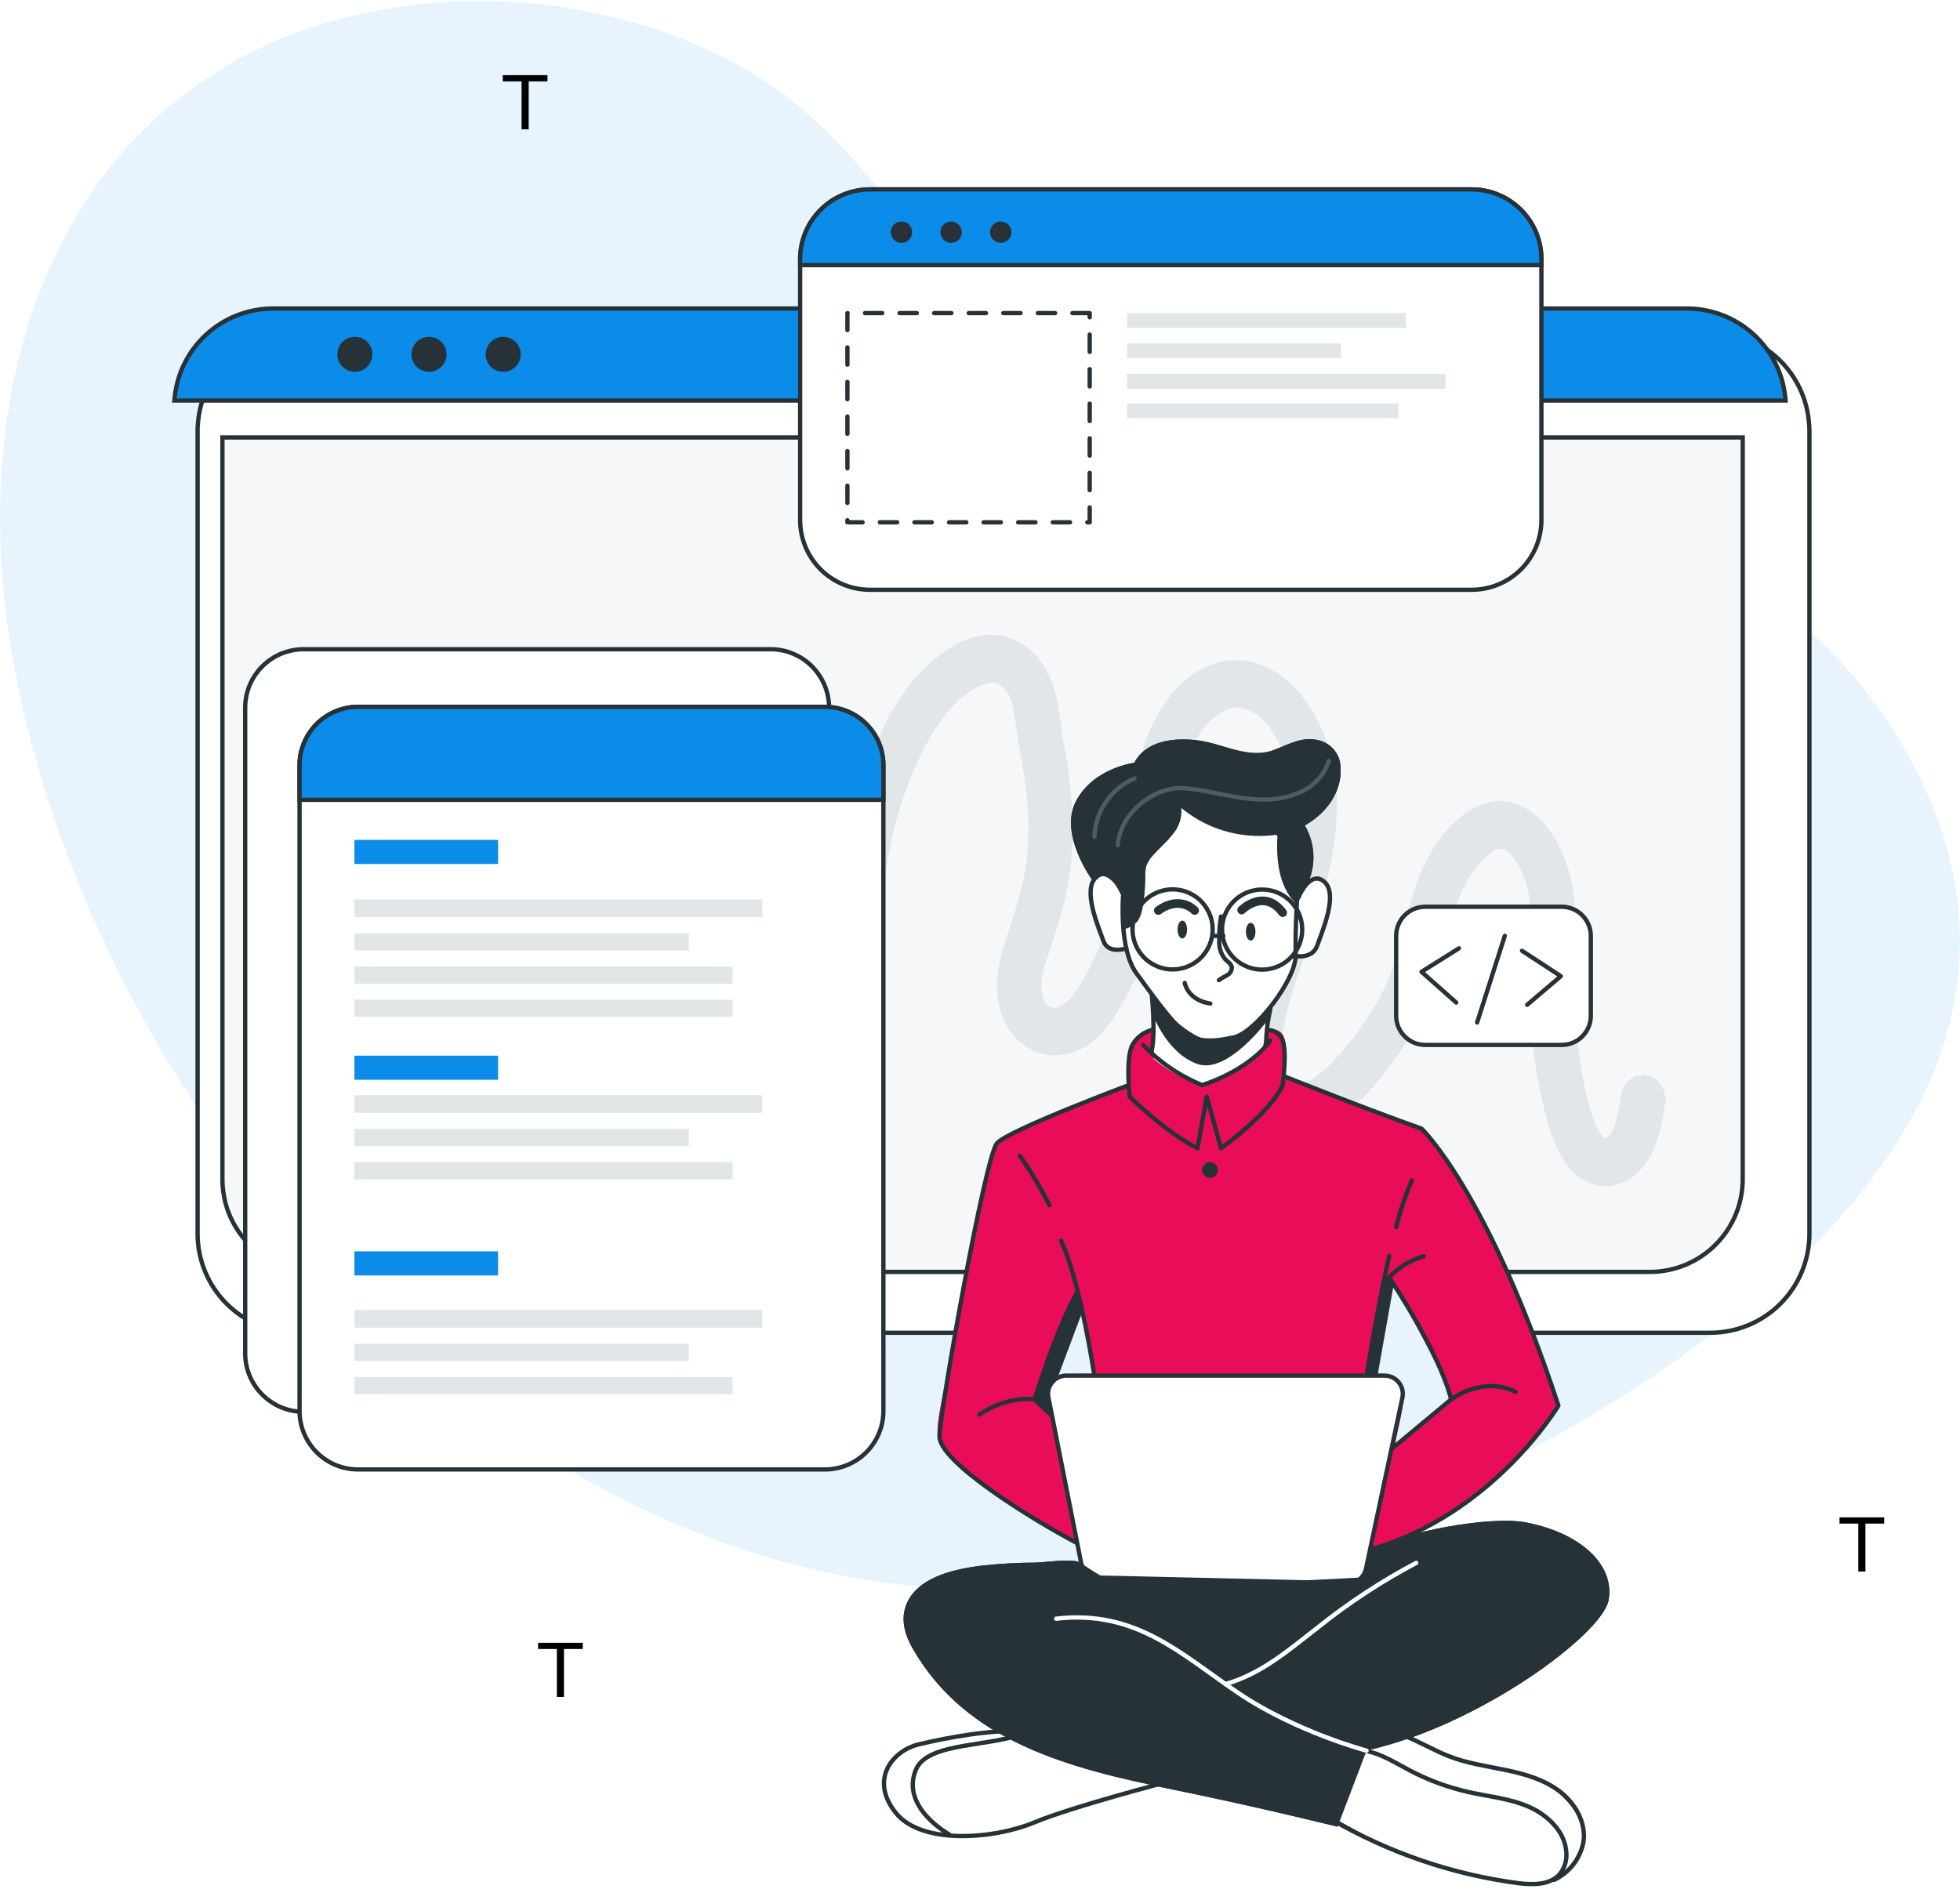 <svg width="500" height="482" viewBox="0 0 500 482" fill="none" xmlns="http://www.w3.org/2000/svg">
<path d="M485.204 189.939C429.701 94.954 279.148 128.781 248.402 82.586C232.653 58.965 215.037 31.509 189.483 17.253C165.125 3.599 136.885 -1.192 112.265 0.606C24.342 7.035 -12.929 85.635 3.959 171.95C26.506 287.086 128.651 404.702 249.996 405.522C313.47 405.999 374.119 383.243 421.605 351.236L422.664 350.519C470.15 318.217 527.588 262.452 485.204 189.939Z" fill="#0C8CE9" fill-opacity="0.1"/>
<g filter="url(#filter0_d_104_560)">
<path d="M455.585 103.931V308.807C455.585 315.504 452.923 321.927 448.185 326.664C443.446 331.401 437.019 334.063 430.316 334.066H69.676C62.973 334.063 56.546 331.401 51.807 326.664C47.069 321.927 44.407 315.504 44.407 308.807V103.931C44.407 103.328 44.407 102.794 44.487 102.156C44.931 95.783 47.777 89.815 52.452 85.457C57.127 81.099 63.282 78.674 69.676 78.672H430.316C436.717 78.674 442.879 81.106 447.555 85.474C452.231 89.842 455.072 95.821 455.505 102.202C455.562 102.748 455.585 103.34 455.585 103.931Z" fill="white"/>
<path d="M455.585 103.931V308.807C455.585 315.504 452.923 321.927 448.185 326.664C443.446 331.401 437.019 334.063 430.316 334.066H69.676C62.973 334.063 56.546 331.401 51.807 326.664C47.069 321.927 44.407 315.504 44.407 308.807V103.931C44.407 103.328 44.407 102.794 44.487 102.156C44.931 95.783 47.777 89.815 52.452 85.457C57.127 81.099 63.282 78.674 69.676 78.672H430.316C436.717 78.674 442.879 81.106 447.555 85.474C452.231 89.842 455.072 95.821 455.505 102.202C455.562 102.748 455.585 103.34 455.585 103.931Z" stroke="#263238" stroke-width="1.1" stroke-linecap="round" stroke-linejoin="round"/>
</g>
<path d="M56.706 111.623H444.573V300.876C444.573 307.153 442.078 313.173 437.636 317.611C433.194 322.049 427.169 324.543 420.888 324.543H80.391C74.11 324.543 68.085 322.049 63.643 317.611C59.201 313.173 56.706 307.153 56.706 300.876V111.623Z" fill="#F6F7F9"/>
<path d="M221.687 224.988C223.039 212.32 226.516 200.313 231.9 189.714C235.831 182.02 240.706 175.124 247.796 171.636C250.633 170.225 253.856 169.523 256.756 171.05C258.262 171.918 259.579 173.256 260.567 174.923C261.856 176.995 262.342 179.654 262.754 182.104C263.198 184.88 263.496 187.679 264.018 190.433C264.704 194.085 265.327 197.73 265.727 201.419C266.596 208.486 266.525 215.601 265.515 222.479C264.564 228.384 262.672 233.888 260.906 239.406C259.097 245.083 257.184 250.878 259.187 257.242C261.079 263.217 266.282 266.02 271.035 265.124C276.173 264.167 279.828 259.415 282.634 254.493C285.667 249.137 288.18 243.336 290.125 237.199C292.06 230.924 293.459 224.38 294.303 217.665C295.994 205.255 296.94 191.379 304.63 182.508C307.834 178.802 312.085 176.123 316.759 176.638C318.753 176.912 320.711 177.664 322.521 178.853C324.331 180.042 325.958 181.644 327.308 183.568C330.235 187.605 332.254 192.486 333.142 197.672C334.274 204.158 333.719 210.88 332.554 217.107C331.477 222.873 330.063 228.509 328.323 233.973C327.301 237.177 326.115 240.256 325.022 243.446C322.393 251.042 319.622 259.203 319.349 267.735C319.263 271.443 319.677 275.307 321.44 278.601C322.364 280.22 323.544 281.602 324.901 282.655C326.258 283.709 327.761 284.41 329.311 284.713C332.673 285.437 336.052 284.058 338.879 282.2C342.293 279.861 345.416 276.967 348.173 273.589C353.25 267.576 358.035 260.635 361.141 252.743C364.629 243.934 365.593 233.648 369.583 225.131C371.681 220.531 374.708 216.724 378.393 214.048C379.763 213.047 381.345 212.52 382.984 212.518C384.399 212.611 385.794 213.179 387.016 214.16C389.861 216.45 391.801 220.173 393.037 224.033C393.658 226.021 394.07 228.082 394.262 230.165C394.501 232.77 394.227 235.771 394.16 238.535C393.806 253.061 394.295 268.012 397.872 282.316C398.947 286.617 400.325 291.243 402.853 294.651C404.13 296.477 405.818 297.794 407.672 298.413C408.846 298.722 410.043 298.745 411.192 298.48C412.341 298.214 413.42 297.667 414.367 296.868C418.798 293.406 419.97 286.755 420.901 280.684C420.928 280.139 420.78 279.586 420.487 279.147C420.195 278.707 419.781 278.415 419.336 278.334C418.892 278.27 418.458 278.419 418.122 278.748C417.787 279.078 417.576 279.564 417.534 280.104C416.716 285.437 415.469 293.142 410.392 294.394C409.645 294.605 408.855 294.578 408.092 294.317C407.329 294.056 406.618 293.568 406.023 292.898C404.815 291.486 403.839 289.803 403.154 287.952C401.166 283.077 400.18 277.847 399.32 272.469C398.166 265.021 397.551 257.507 397.483 250.016C397.43 246.289 397.468 242.572 397.554 238.865C397.737 235.923 397.762 232.956 397.628 229.983C397.227 225.416 395.908 220.967 393.793 217.042C391.857 213.429 389.048 210.176 385.658 208.939C381.526 207.431 377.811 209.177 374.602 212.002C371.079 215.144 368.212 219.249 366.201 224.028C364.449 228.428 363.029 233.038 361.958 237.804C360.758 242.621 359.55 247.508 357.67 251.934C356.13 255.418 354.324 258.699 352.275 261.734C349.947 265.334 347.393 268.696 344.632 271.792C341.929 274.766 338.986 277.642 335.589 279.422C334.245 280.19 332.783 280.641 331.273 280.756C330.642 280.795 330.004 280.732 329.375 280.568C328.702 280.386 328.042 280.111 327.41 279.747C326.812 279.442 326.249 279.029 325.74 278.523L325.352 278.136L325.164 277.937C324.917 277.636 324.684 277.317 324.468 276.981C323.761 275.839 323.264 274.531 323.014 273.156C322.363 269.761 322.682 266.025 323.268 262.593C324.045 258.401 325.092 254.313 326.401 250.368C327.574 246.664 328.89 243.04 330.168 239.396C331.506 235.616 332.606 231.746 333.637 227.828C336.764 215.824 339.054 202.234 334.385 189.688C330.55 179.423 322.27 171.005 312.996 172.64C302.697 174.456 296.397 186.239 293.859 197.726C292.409 204.244 291.749 211.033 290.817 217.697C289.946 224.307 288.491 230.731 286.478 236.859C284.508 242.847 281.935 248.465 278.815 253.587C276.195 257.886 272.426 261.971 267.516 260.994C266.496 260.822 265.51 260.338 264.65 259.588C263.789 258.837 263.081 257.843 262.591 256.698C261.63 254.16 261.376 251.355 261.868 248.74C262.337 245.768 263.471 242.918 264.36 240.15C265.248 237.381 266.143 234.654 266.931 231.851C268.672 225.783 269.598 219.344 269.675 212.775C269.66 205.321 268.908 197.834 267.435 190.48C266.387 185.073 266.366 178.909 263.95 173.95C262.973 171.874 261.625 170.08 260.017 168.717C258.409 167.354 256.588 166.46 254.702 166.109C251.09 165.518 247.505 166.845 244.422 168.761C241.185 170.808 238.241 173.451 235.685 176.605C232.79 180.3 230.284 184.437 228.222 188.93C225.574 194.399 223.394 200.219 221.715 206.303C220.107 212.15 218.97 218.212 218.32 224.408C218.054 226.992 221.407 227.617 221.688 224.996L221.687 224.988Z" fill="#E1E7E9" stroke="#E1E7E9" stroke-width="8"/>
<path d="M455.505 102.202H44.487C44.931 95.829 47.777 89.861 52.452 85.502C57.127 81.144 63.282 78.719 69.676 78.717H430.316C436.71 78.719 442.865 81.144 447.54 85.502C452.215 89.861 455.061 95.829 455.505 102.202Z" fill="#0C8CE9" stroke="#263238" stroke-width="1.1" stroke-miterlimit="10"/>
<path d="M94.99 90.414C94.99 91.298 94.728 92.163 94.236 92.898C93.744 93.634 93.045 94.207 92.227 94.545C91.41 94.884 90.51 94.972 89.642 94.8C88.774 94.627 87.976 94.201 87.35 93.576C86.725 92.951 86.298 92.154 86.126 91.286C85.953 90.419 86.041 89.52 86.38 88.703C86.719 87.886 87.293 87.187 88.028 86.696C88.764 86.205 89.63 85.942 90.515 85.942C91.702 85.942 92.84 86.413 93.679 87.252C94.519 88.091 94.99 89.228 94.99 90.414Z" fill="#263238"/>
<path d="M113.916 90.414C113.916 91.298 113.654 92.163 113.162 92.898C112.67 93.634 111.971 94.207 111.153 94.545C110.336 94.884 109.436 94.972 108.568 94.8C107.7 94.627 106.902 94.201 106.276 93.576C105.65 92.951 105.224 92.154 105.052 91.286C104.879 90.419 104.968 89.52 105.306 88.703C105.645 87.886 106.219 87.187 106.955 86.696C107.69 86.205 108.556 85.942 109.441 85.942C110.628 85.942 111.766 86.413 112.605 87.252C113.445 88.091 113.916 89.228 113.916 90.414Z" fill="#263238"/>
<path d="M128.367 94.886C130.838 94.886 132.842 92.884 132.842 90.414C132.842 87.944 130.838 85.942 128.367 85.942C125.895 85.942 123.891 87.944 123.891 90.414C123.891 92.884 125.895 94.886 128.367 94.886Z" fill="#263238"/>
<path d="M444.573 111.623V300.876C444.573 307.153 442.078 313.173 437.636 317.611C433.194 322.049 427.169 324.543 420.887 324.543H80.403C74.92 324.542 69.608 322.64 65.371 319.163C61.135 315.685 58.237 310.847 57.172 305.473V305.405C56.883 303.905 56.738 302.381 56.74 300.854V111.623H444.573Z" stroke="#263238" stroke-width="1.1" stroke-miterlimit="10"/>
<path d="M393.216 66.122V132.707C393.216 135.043 392.755 137.357 391.86 139.515C390.965 141.673 389.653 143.634 387.999 145.286C386.345 146.938 384.381 148.247 382.221 149.14C380.06 150.033 377.744 150.492 375.406 150.491H221.926C219.588 150.492 217.272 150.033 215.111 149.14C212.95 148.247 210.987 146.938 209.333 145.286C207.679 143.634 206.367 141.673 205.472 139.515C204.577 137.357 204.116 135.043 204.116 132.707V66.122C204.119 61.403 205.996 56.878 209.336 53.542C212.675 50.205 217.203 48.329 221.926 48.326H375.406C380.129 48.326 384.659 50.201 387.999 53.538C391.339 56.876 393.216 61.402 393.216 66.122Z" fill="white" stroke="#263238" stroke-width="1.1" stroke-miterlimit="10"/>
<path d="M393.216 66.122V67.646H204.116V66.122C204.119 61.403 205.996 56.878 209.336 53.542C212.675 50.205 217.203 48.329 221.926 48.326H375.406C380.129 48.326 384.659 50.201 387.999 53.538C391.339 56.876 393.216 61.402 393.216 66.122Z" fill="#0C8CE9" stroke="#263238" stroke-width="1.1" stroke-miterlimit="10"/>
<path d="M231.901 61.172C231.519 61.555 231.032 61.815 230.502 61.921C229.972 62.027 229.422 61.974 228.922 61.767C228.422 61.56 227.995 61.211 227.695 60.761C227.394 60.312 227.234 59.784 227.234 59.243C227.234 58.703 227.394 58.175 227.695 57.726C227.995 57.276 228.422 56.926 228.922 56.72C229.422 56.513 229.972 56.46 230.502 56.566C231.032 56.672 231.519 56.932 231.901 57.315C232.41 57.828 232.695 58.521 232.695 59.243C232.695 59.966 232.41 60.659 231.901 61.172Z" fill="#263238"/>
<path d="M244.564 61.172C244.182 61.555 243.695 61.815 243.165 61.921C242.635 62.027 242.085 61.974 241.585 61.767C241.085 61.56 240.658 61.211 240.357 60.761C240.057 60.312 239.896 59.784 239.896 59.243C239.896 58.703 240.057 58.175 240.357 57.726C240.658 57.276 241.085 56.926 241.585 56.72C242.085 56.513 242.635 56.46 243.165 56.566C243.695 56.672 244.182 56.932 244.564 57.315C245.073 57.828 245.358 58.521 245.358 59.243C245.358 59.966 245.073 60.659 244.564 61.172Z" fill="#263238"/>
<path d="M257.227 61.172C256.845 61.555 256.358 61.815 255.828 61.921C255.297 62.027 254.748 61.974 254.248 61.767C253.748 61.56 253.321 61.211 253.02 60.761C252.72 60.312 252.559 59.784 252.559 59.243C252.559 58.703 252.72 58.175 253.02 57.726C253.321 57.276 253.748 56.926 254.248 56.72C254.748 56.513 255.297 56.46 255.828 56.566C256.358 56.672 256.845 56.932 257.227 57.315C257.735 57.828 258.021 58.521 258.021 59.243C258.021 59.966 257.735 60.659 257.227 61.172Z" fill="#263238"/>
<path d="M277.986 79.889H216.175V133.276H277.986V79.889Z" stroke="#263238" stroke-width="1.1" stroke-linecap="round" stroke-linejoin="round" stroke-dasharray="4.41 4.41"/>
<path d="M358.655 79.889H287.518V83.644H358.655V79.889Z" fill="#E1E7E9"/>
<path d="M342.086 87.661H287.518V91.404H342.086V87.661Z" fill="#E1E7E9"/>
<path d="M368.767 95.398H287.518V99.187H368.767V95.398Z" fill="#E1E7E9"/>
<path d="M356.708 102.941H287.518V106.73H356.708V102.941Z" fill="#E1E7E9"/>
<path d="M303.358 453.185C303.358 453.185 270.334 462.64 265.722 464.278C261.531 465.758 250.167 469.74 241.638 468.5C240.814 468.381 240 468.207 239.201 467.976C230.558 465.405 226.675 463.004 225.536 457.577C224.397 452.149 228.701 448.144 232.847 445.584C236.992 443.024 259.47 440.35 259.47 440.35L264.902 441.943L303.358 453.185Z" fill="white"/>
<path d="M241.638 468.5C240.814 468.381 240 468.207 239.201 467.976C230.558 465.405 226.675 463.004 225.536 457.577C224.397 452.149 228.701 448.144 232.847 445.584C236.992 443.024 259.47 440.35 259.47 440.35L264.902 441.943C259.983 444.219 241.672 445.459 237.675 447.757C233.678 450.056 231.753 454.379 234.111 460.273C235.375 463.345 238.745 466.361 241.638 468.5Z" fill="white"/>
<path d="M403.943 470.036C403.601 473.449 402.406 476.646 398.989 478.66C399.973 475.305 399.772 471.713 398.42 468.488C396.143 463.379 388.729 458.874 378.982 458.123C369.234 457.372 361.775 452.82 357.869 450.784C354.818 449.202 348.384 445.743 345.708 444.31L348.611 439.758L356.104 441.442C356.104 441.442 362.31 444.958 368.551 447.757C374.791 450.556 389.948 451.171 395.288 455.46C400.629 459.75 404.524 464.415 403.943 470.036Z" fill="white"/>
<path d="M298.386 454.527C298.386 454.527 273.584 460.945 263.745 465.052C253.906 469.16 235.151 470.957 228.444 462.492C221.737 454.027 227.67 446.722 234.354 445.095C241.038 443.468 254.555 440.908 261.934 441.943" fill="#263238"/>
<path d="M261.934 440.6C261.934 440.6 259.93 449.294 264.121 439.6C267.218 432.455 253.622 445.846 261.957 441.943" fill="#263238"/>
<path d="M403.936 470.036C403.594 473.449 402.398 476.647 398.982 478.66C396.705 480.003 393.471 480.8 388.836 480.754C377.255 480.606 355.482 472.334 355.482 472.334L335.099 461.07L345.7 444.31L348.604 439.759L356.097 441.442C356.097 441.442 362.303 444.958 368.544 447.757C374.784 450.556 389.941 451.171 395.281 455.46C400.622 459.75 404.517 464.415 403.936 470.036Z" fill="#263238"/>
<path d="M339.62 464.233C354.292 472.755 370.509 478.289 387.333 480.515C391.045 480.959 395.361 481.027 397.844 478.239C398.504 477.434 398.996 476.505 399.289 475.506C399.583 474.507 399.672 473.459 399.552 472.425C399.108 467.191 394.701 463.05 389.872 460.967C385.044 458.885 379.726 458.407 374.59 457.258C369.483 456.107 364.545 454.302 359.901 451.888C356.211 449.965 352.647 447.632 348.581 446.767C344.516 445.903 339.676 446.949 337.501 450.499" fill="#263238"/>
<path d="M396.477 479.662C398.385 478.749 400.053 477.403 401.348 475.732C402.643 474.061 403.529 472.11 403.936 470.036C404.676 465.109 401.863 460.148 397.912 457.122C393.96 454.095 389.007 452.661 384.122 451.649C379.236 450.636 374.237 449.953 369.557 448.099C362.417 445.3 355.368 439.793 347.921 441.761" fill="#263238"/>
<path d="M362.622 287.962L328.13 274.855L327.697 274.684C327.697 274.684 327.822 273.774 327.925 272.408C328.141 269.655 328.255 265.172 326.957 263.658C325.032 261.383 312.814 270.535 307.496 268.1C302.178 265.665 299.126 262.782 299.126 262.782C299.126 262.782 292.02 261.474 288.877 266.594C287.283 270.724 287.829 276.834 287.829 276.834L287.18 277.062C283.069 278.598 260.704 287.006 255.979 290.386C250.752 294.084 244.967 332.053 243.111 343.203C241.255 354.354 237.952 364.401 239.626 368.235C241.3 372.07 265.328 390.559 279.152 395.327C292.976 400.094 341.999 398.74 341.999 398.74C341.999 398.74 342.797 398.524 344.22 398.069C352.51 395.406 381.924 384.415 397.536 358.609C397.559 358.655 382.436 309.126 362.622 287.962ZM269.427 351.828C266.888 353.626 268.289 360.589 268.289 360.589L263.973 356.789L274.814 330.152L279.437 350.633C279.437 350.633 271.967 350.042 269.427 351.828ZM356.154 368.747C354.958 369.362 359.57 356.561 357.384 353.66C355.198 350.758 348.604 351.031 348.604 351.031L349.162 347.538L353.068 327.513L354.366 325.977C354.366 325.977 367.781 348.949 370.183 357.051C370.183 357.073 355.562 368.747 356.154 368.747Z" fill="#263238"/>
<path d="M297.497 204.89L279.687 223.778C279.687 223.778 277.239 225.951 278.207 231.424C279.175 236.897 281.452 241.664 283.172 241.983C284.533 242.221 285.912 242.343 287.294 242.347C287.294 242.347 291.109 250.608 293.819 253.85C293.819 253.85 300.997 263.055 300.496 266.594C300.496 266.594 304.51 265.395 310.534 266.1C316.558 266.806 322.496 264.1 322.496 264.1L324.281 256.638C324.281 256.638 329.746 248.355 330.111 246.147C330.475 243.94 332.981 244.509 334.21 243.417C335.44 242.324 338.276 237.466 338.765 232.869C339.255 228.272 339.266 222.993 333.926 224.54C329.291 223.3 332.195 213.515 332.195 213.515L324.053 206.347L297.497 204.89Z" fill="#263238"/>
<path d="M293.819 253.85C293.819 253.85 294.799 263.51 293.819 267.925Z" fill="#263238"/>
<path d="M322.994 266.628C323.004 263.522 323.364 260.427 324.064 257.4Z" fill="#263238"/>
<path d="M325.579 212.093C325.579 212.093 331.432 219.431 331.125 224.984C330.817 230.537 330.384 237.113 330.532 243.553C330.68 249.993 320.181 263.488 314.784 264.682C309.386 265.877 304.74 266.184 301.289 262.737C297.839 259.289 294.389 254.499 289.902 248.355C285.415 242.211 286.486 228.727 286.486 228.727" fill="#263238"/>
<path d="M311.481 233.859C311.125 235.875 310.972 237.922 311.026 239.969C310.908 241.694 311.445 243.4 312.529 244.748C313.178 245.408 314.112 245.943 314.237 246.853C314.234 247.263 314.12 247.664 313.908 248.014C313.695 248.365 313.392 248.651 313.03 248.844C312.3 249.212 311.596 249.63 310.923 250.096" fill="#263238"/>
<path d="M302.223 250.801C302.223 250.801 302.895 255.159 308.737 256.069Z" fill="#263238"/>
<path d="M302.827 237.181C302.827 238.444 302.28 239.457 301.608 239.457C300.936 239.457 300.39 238.444 300.39 237.181C300.39 235.918 300.936 234.906 301.608 234.906C302.28 234.906 302.827 235.93 302.827 237.181Z" fill="#263238"/>
<path d="M320.261 237.728C320.261 238.991 319.714 240.003 319.042 240.003C318.371 240.003 317.824 238.979 317.824 237.728C317.824 236.476 318.371 235.452 319.042 235.452C319.714 235.452 320.261 236.465 320.261 237.728Z" fill="#263238"/>
<path d="M316.742 232.209C316.742 232.209 322.436 226.52 327.207 232.869Z" fill="#263238"/>
<path d="M304.751 232.323C304.751 232.323 301.153 228.295 295.482 232.323Z" fill="#263238"/>
<path d="M294.252 259.221C294.252 259.221 297.725 268.778 305.48 271.498C313.235 274.217 323.529 260.12 323.529 260.12L322.994 258.288C322.994 258.288 316.241 267.049 308.737 265.558C301.233 264.068 293.819 253.896 293.819 253.896L294.252 259.221Z" fill="#263238"/>
<path d="M287.294 241.983C287.294 241.983 282.671 243.61 281.441 240.014C280.211 236.419 275.998 226.941 279.687 223.778C283.377 220.615 286.338 227.954 286.338 227.954" fill="#263238"/>
<path d="M330.521 243.94C330.521 243.94 334.814 244.805 336.044 241.209C337.274 237.614 341.487 228.136 337.798 224.972C334.108 221.809 331.147 229.148 331.147 229.148" fill="#263238"/>
<path d="M286.338 237.181C287.944 236.928 289.393 236.074 290.392 234.792C291.001 233.667 291.388 232.434 291.53 231.162C291.953 228.743 292.167 226.291 292.168 223.835C292.118 222.875 292.206 221.913 292.43 220.979C292.772 220.038 293.298 219.176 293.979 218.442C295.584 216.553 297.532 214.96 299.069 213.003C299.893 212.079 300.52 210.998 300.912 209.824C301.303 208.65 301.451 207.409 301.346 206.176C304.869 209.078 308.986 211.174 313.407 212.316C317.827 213.458 322.445 213.619 326.934 212.787C335.076 211.194 342.876 204.06 341.931 195.094C341.753 193.59 341.108 192.181 340.086 191.062C339.065 189.944 337.719 189.173 336.238 188.858C332.218 187.857 328.608 189.996 324.964 191.373C318.325 193.876 311.823 189.575 305.116 188.858C299.422 188.233 292.328 188.949 289.344 194.65C289.344 194.65 279.095 195.856 274.54 204.321C269.985 212.787 278.606 224.495 278.606 224.495C278.606 224.495 282.022 220.308 286.497 228.773L286.338 237.181Z" fill="#263238"/>
<path d="M332.423 209.931C332.423 209.931 323.62 223.812 330.578 230.536C330.578 230.536 332.104 226.361 333.641 225.337C334.75 222.873 335.219 220.17 335.006 217.478C334.793 214.785 333.905 212.189 332.423 209.931Z" fill="#263238"/>
<path d="M338.97 194.138C338.36 196.032 337.324 197.761 335.942 199.195C334.561 200.628 332.87 201.728 330.999 202.41C321.343 206.346 311.971 201.989 302.292 201.135C294.4 200.43 285.689 207.553 285.131 215.654" fill="#263238"/>
<path d="M279.175 213.515C279.293 210.318 280.32 207.221 282.135 204.585C283.949 201.95 286.478 199.885 289.424 198.632" fill="#263238"/>
<path d="M291.587 266.628C295.834 271.05 300.958 274.538 306.63 276.868C306.63 276.868 318.188 273.512 324.064 265.49" fill="#263238"/>
<path d="M303.388 246.435C308.521 244.082 310.774 238.017 308.419 232.888C306.065 227.758 299.995 225.508 294.861 227.86C289.728 230.213 287.475 236.278 289.83 241.407C292.184 246.537 298.255 248.787 303.388 246.435Z" fill="#263238"/>
<path d="M323.214 247.334C328.82 246.646 332.806 241.548 332.118 235.947C331.43 230.346 326.328 226.363 320.722 227.051C315.116 227.739 311.13 232.837 311.818 238.438C312.507 244.039 317.609 248.022 323.214 247.334Z" fill="#263238"/>
<path d="M293.819 262.816C292.783 263.088 291.813 263.566 290.965 264.221C290.118 264.876 289.412 265.694 288.889 266.628C287.078 269.814 288.171 279.838 288.171 279.838C288.171 279.838 297.52 289.077 305.48 292.98L307.826 279.793L311.47 292.98C311.47 292.98 323.791 284.276 327.207 276.914C327.207 276.914 328.346 268.323 327.207 265.536C326.948 264.762 326.456 264.086 325.797 263.604C325.138 263.121 320.313 261.838 319.496 261.823" fill="#263238"/>
<path d="M279.175 351.043C279.175 351.043 275.52 326.58 270.657 316.601Z" fill="#263238"/>
<path d="M260.146 294.891C262.978 298.912 265.505 303.137 267.708 307.532Z" fill="#263238"/>
<path d="M356.154 313.153C357.136 309.063 358.481 305.069 360.174 301.218Z" fill="#263238"/>
<path d="M348.604 351.043C348.604 351.043 351.235 334.271 354.378 320.458Z" fill="#263238"/>
<path d="M353.068 327.49C355.611 324.121 359.186 321.676 363.248 320.526Z" fill="#263238"/>
<path d="M327.708 274.684C327.708 274.684 348.923 283.161 362.622 287.974C362.622 287.974 379.476 303.801 397.547 358.655C397.547 358.655 380.99 386.486 349.492 395.406" fill="#263238"/>
<path d="M354.958 369.737L370.184 357.073C370.184 357.073 378.234 350.963 386.604 355.139" fill="#263238"/>
<path d="M354.378 325.977C354.378 325.977 366.961 344.557 370.184 357.073Z" fill="#263238"/>
<path d="M268.38 361.294L263.927 357.073C263.927 357.073 257.323 355.935 249.83 360.93" fill="#263238"/>
<path d="M263.927 357.073C263.927 357.073 269.462 338.868 274.916 329.549Z" fill="#263238"/>
<path d="M287.852 276.914C287.852 276.914 257.322 288.36 254.328 291.705C251.333 295.051 239.957 359.053 239.649 366.38C239.387 372.934 263.164 387.646 274.95 393.847" fill="#263238"/>
<path d="M310.684 298.544C310.684 298.942 310.566 299.331 310.344 299.663C310.123 299.994 309.808 300.252 309.44 300.404C309.071 300.557 308.666 300.597 308.275 300.519C307.884 300.441 307.525 300.249 307.243 299.968C306.961 299.686 306.769 299.327 306.692 298.937C306.614 298.546 306.654 298.141 306.806 297.773C306.959 297.405 307.217 297.09 307.549 296.869C307.88 296.648 308.27 296.53 308.668 296.53C308.934 296.528 309.196 296.579 309.442 296.68C309.687 296.781 309.91 296.929 310.097 297.116C310.284 297.304 310.433 297.526 310.534 297.771C310.634 298.016 310.685 298.279 310.684 298.544Z" fill="#263238"/>
<path d="M348.445 400.31L357.748 356.618C357.893 355.941 357.884 355.239 357.722 354.566C357.56 353.892 357.249 353.264 356.812 352.726C356.375 352.188 355.824 351.755 355.198 351.458C354.571 351.16 353.887 351.007 353.193 351.009H272.001C271.314 351.009 270.635 351.161 270.014 351.455C269.392 351.749 268.844 352.177 268.409 352.708C267.973 353.239 267.661 353.86 267.494 354.526C267.328 355.193 267.311 355.888 267.446 356.561L275.793 398.797C275.998 399.834 276.55 400.771 277.36 401.451C278.17 402.132 279.188 402.516 280.245 402.54L343.776 403.997C344.862 404.021 345.922 403.666 346.774 402.993C347.627 402.32 348.217 401.371 348.445 400.31Z" fill="#263238"/>
<path d="M348.604 446.699L341.202 466.11C341.202 466.11 322.322 461.354 298.146 456.405C272.855 451.228 246.447 444.526 232.748 420.507C231.086 417.582 229.97 414.123 230.756 410.847C232.726 402.552 243.532 400.299 250.649 399.468C255.124 398.985 259.62 398.734 264.121 398.717C266.398 398.717 273.971 397.477 275.804 398.831C278.559 400.839 277.496 402.6 277.496 402.6L346.496 403.997C347.523 401.76 349.291 397.859 349.492 395.406C358.773 390.696 380.239 386.713 389.348 388.477C403.617 391.242 411.941 399.559 410.358 408.275C408.775 416.991 377.255 440.361 348.604 446.699Z" fill="#263238"/>
<path d="M348.604 446.699C348.604 446.699 330.646 441.943 315.979 432.044C301.312 422.145 289.856 410.653 269.416 413.031" fill="#263238"/>
<path d="M312.62 429.712C321.889 427.049 328.688 421.053 336.124 415.307C343.967 409.017 352.389 403.485 361.278 398.786" fill="#263238"/>
<path fill-rule="evenodd" clip-rule="evenodd" d="M369.996 357C368.163 351.5 363.496 338.4 355.496 328L351.496 350.5L353.496 351L355.496 351.5L356.996 353L357.996 355V357L354.996 369.5L369.996 357ZM269.996 351L275.996 335L279.496 351H269.996Z" fill="#E7F4FD"/>
<path d="M398.386 231.367H363.597C359.49 231.367 356.161 234.693 356.161 238.797V259.198C356.161 263.301 359.49 266.628 363.597 266.628H398.386C402.493 266.628 405.822 263.301 405.822 259.198V238.797C405.822 234.693 402.493 231.367 398.386 231.367Z" fill="white" stroke="#263238" stroke-width="1.1" stroke-linecap="round" stroke-linejoin="round"/>
<path d="M372.183 241.971L362.629 247.968L371.489 255.819" stroke="#263238" stroke-width="1.1" stroke-linecap="round" stroke-linejoin="round"/>
<path d="M389.583 256.388L398.17 249.083L388.262 242.597" stroke="#263238" stroke-width="1.1" stroke-linecap="round" stroke-linejoin="round"/>
<path d="M376.818 260.894L383.878 238.797" stroke="#263238" stroke-width="1.1" stroke-linecap="round" stroke-linejoin="round"/>
<path d="M196.566 165.658H77.476C69.231 165.658 62.547 172.337 62.547 180.575V345.32C62.547 353.558 69.231 360.236 77.476 360.236H196.566C204.811 360.236 211.495 353.558 211.495 345.32V180.575C211.495 172.337 204.811 165.658 196.566 165.658Z" fill="white" stroke="#263238" stroke-width="1.1" stroke-miterlimit="10"/>
<path d="M225.354 195.275V360.02C225.355 361.98 224.97 363.921 224.221 365.732C223.471 367.543 222.372 369.189 220.985 370.575C219.599 371.962 217.952 373.061 216.14 373.812C214.328 374.562 212.386 374.948 210.425 374.948H91.335C89.374 374.947 87.433 374.559 85.623 373.808C83.812 373.057 82.167 371.957 80.782 370.571C79.397 369.185 78.298 367.54 77.549 365.729C76.8 363.919 76.416 361.979 76.417 360.02V195.275C76.417 191.321 77.989 187.529 80.786 184.732C83.583 181.935 87.377 180.362 91.335 180.359H210.425C214.384 180.359 218.181 181.93 220.981 184.728C223.781 187.525 225.354 191.319 225.354 195.275Z" fill="white" stroke="#263238" stroke-width="1.1" stroke-linecap="round" stroke-linejoin="round"/>
<path d="M225.354 195.275V204.094H76.417V195.275C76.417 191.321 77.989 187.529 80.786 184.732C83.583 181.935 87.377 180.362 91.335 180.359H210.425C214.384 180.359 218.181 181.93 220.981 184.728C223.781 187.525 225.354 191.319 225.354 195.275Z" fill="#0C8CE9" stroke="#263238" stroke-width="1.1" stroke-miterlimit="10"/>
<path d="M127.057 214.311H90.412V220.455H127.057V214.311Z" fill="#0C8CE9"/>
<path d="M127.057 269.37H90.412V275.514H127.057V269.37Z" fill="#0C8CE9"/>
<path d="M127.057 319.298H90.412V325.442H127.057V319.298Z" fill="#0C8CE9"/>
<path d="M194.482 229.512H90.412V234.018H194.482V229.512Z" fill="#E1E7E9"/>
<path d="M175.716 238.137H90.412V242.529H175.716V238.137Z" fill="#E1E7E9"/>
<path d="M186.887 246.614H90.412V251.006H186.887V246.614Z" fill="#E1E7E9"/>
<path d="M186.887 255.079H90.412V259.471H186.887V255.079Z" fill="#E1E7E9"/>
<path d="M194.482 279.44H90.412V283.946H194.482V279.44Z" fill="#E1E7E9"/>
<path d="M175.716 288.064H90.412V292.456H175.716V288.064Z" fill="#E1E7E9"/>
<path d="M186.887 296.541H90.412V300.933H186.887V296.541Z" fill="#E1E7E9"/>
<path d="M194.482 334.271H90.412V338.777H194.482V334.271Z" fill="#E1E7E9"/>
<path d="M175.716 342.896H90.412V347.288H175.716V342.896Z" fill="#E1E7E9"/>
<path d="M186.887 351.373H90.412V355.765H186.887V351.373Z" fill="#E1E7E9"/>
<path d="M298.393 454.527C298.393 454.527 273.591 460.945 263.752 465.052C253.913 469.16 235.158 470.957 228.451 462.492C221.744 454.027 227.677 446.722 234.361 445.095C241.045 443.468 254.562 440.908 261.941 441.943" fill="white"/>
<path d="M298.393 454.527C298.393 454.527 273.591 460.945 263.752 465.052C253.913 469.16 235.158 470.957 228.451 462.492C221.744 454.027 227.677 446.722 234.361 445.095C241.045 443.468 254.562 440.908 261.941 441.943" stroke="#263238" stroke-width="1.1" stroke-linecap="round" stroke-linejoin="round"/>
<path d="M242.127 468.056C242.127 468.056 229.51 461.138 233.701 451.444C236.798 444.298 253.629 445.846 261.964 441.943" stroke="#263238" stroke-width="1.1" stroke-linecap="round" stroke-linejoin="round"/>
<path d="M403.943 470.036C403.601 473.449 402.406 476.647 398.989 478.661C396.712 480.003 393.478 480.8 388.843 480.754C377.262 480.606 355.489 472.334 355.489 472.334L335.106 461.07L345.708 444.31L348.611 439.759L356.104 441.442C356.104 441.442 362.31 444.958 368.551 447.757C374.791 450.556 389.948 451.171 395.289 455.46C400.629 459.75 404.524 464.415 403.943 470.036Z" fill="white"/>
<path d="M339.627 464.233C354.299 472.755 370.516 478.289 387.34 480.515C391.052 480.959 395.368 481.027 397.851 478.239C398.511 477.434 399.003 476.505 399.296 475.506C399.59 474.507 399.679 473.459 399.559 472.425C399.115 467.191 394.708 463.05 389.879 460.967C385.051 458.885 379.733 458.407 374.597 457.258C369.49 456.107 364.552 454.302 359.908 451.888C356.218 449.965 352.654 447.632 348.589 446.767C344.523 445.903 339.684 446.949 337.509 450.499" stroke="#263238" stroke-width="1.1" stroke-linecap="round" stroke-linejoin="round"/>
<path d="M396.484 479.662C398.392 478.749 400.06 477.403 401.355 475.732C402.65 474.061 403.536 472.11 403.943 470.036C404.683 465.109 401.87 460.148 397.919 457.122C393.968 454.095 389.014 452.661 384.129 451.649C379.244 450.636 374.244 449.953 369.564 448.099C362.424 445.3 355.375 439.793 347.928 441.761" stroke="#263238" stroke-width="1.1" stroke-linecap="round" stroke-linejoin="round"/>
<path d="M362.629 287.962L328.137 274.855L327.704 274.684C327.704 274.684 327.829 273.774 327.932 272.408C328.148 269.655 328.262 265.172 326.964 263.658C325.039 261.383 319.596 263.294 314.278 260.859C308.96 258.424 299.133 262.782 299.133 262.782C299.133 262.782 292.027 261.474 288.884 266.594C287.29 270.724 287.836 276.834 287.836 276.834L287.187 277.062C283.077 278.598 260.712 287.006 255.986 290.386C250.759 294.084 244.974 332.053 243.118 343.203C241.262 354.354 237.959 364.401 239.633 368.235C241.307 372.07 265.335 390.559 279.159 395.327C292.984 400.094 342.007 398.74 342.007 398.74C342.007 398.74 342.804 398.524 344.227 398.069C352.517 395.406 381.931 384.415 397.543 358.609C397.566 358.655 382.443 309.126 362.629 287.962ZM269.434 351.828C266.895 353.626 268.296 360.589 268.296 360.589L263.98 356.789L268.996 342.5L274.821 330.152L279.444 350.633C279.444 350.633 271.974 350.042 269.434 351.828ZM356.161 368.747C354.965 369.362 359.577 356.561 357.391 353.66C355.205 350.758 348.611 351.031 348.611 351.031L349.169 347.538L353.075 327.513L354.373 325.977C354.373 325.977 367.788 348.949 370.19 357.051C370.19 357.073 355.569 368.747 356.161 368.747Z" fill="#E90C59"/>
<path d="M297.504 204.89L279.694 223.778C279.694 223.778 277.246 225.951 278.214 231.424C279.182 236.897 281.46 241.664 283.179 241.983C284.54 242.221 285.919 242.343 287.301 242.347C287.301 242.347 291.116 250.608 293.826 253.85C293.826 253.85 294.76 266.605 294.259 270.144C294.259 270.144 300.659 275.731 306.683 276.436C312.707 277.142 322.01 267.925 322.01 267.925L324.288 256.638C324.288 256.638 329.754 248.355 330.118 246.147C330.482 243.94 332.988 244.509 334.218 243.417C335.447 242.324 338.283 237.466 338.773 232.869C339.262 228.272 339.274 222.993 333.933 224.54C329.298 223.3 332.202 213.515 332.202 213.515L324.06 206.347L297.504 204.89Z" fill="white"/>
<path d="M293.826 253.85C293.826 253.85 294.806 263.51 293.826 267.925" stroke="#263238" stroke-width="1.1" stroke-linecap="round" stroke-linejoin="round"/>
<path d="M323.001 266.628C323.012 263.522 323.371 260.427 324.071 257.4" stroke="#263238" stroke-width="1.1" stroke-linecap="round" stroke-linejoin="round"/>
<path d="M325.586 212.093C325.586 212.093 331.439 219.431 331.132 224.984C330.824 230.537 330.391 237.113 330.539 243.553C330.688 249.993 320.188 263.488 314.791 264.682C309.393 265.877 304.747 266.184 301.296 262.737C297.846 259.289 294.396 254.499 289.909 248.355C285.422 242.211 286.493 228.727 286.493 228.727" stroke="#263238" stroke-width="1.1" stroke-linecap="round" stroke-linejoin="round"/>
<path d="M311.488 233.859C311.132 235.875 310.979 237.922 311.033 239.969C310.915 241.694 311.452 243.4 312.536 244.748C313.185 245.408 314.119 245.943 314.244 246.853C314.241 247.263 314.127 247.664 313.915 248.014C313.702 248.365 313.399 248.651 313.037 248.844C312.307 249.212 311.603 249.63 310.93 250.096" stroke="#263238" stroke-width="1.1" stroke-linecap="round" stroke-linejoin="round"/>
<path d="M302.23 250.801C302.23 250.801 302.902 255.159 308.744 256.069" stroke="#263238" stroke-width="1.1" stroke-linecap="round" stroke-linejoin="round"/>
<path d="M302.834 237.181C302.834 238.444 302.287 239.457 301.615 239.457C300.943 239.457 300.397 238.444 300.397 237.181C300.397 235.918 300.943 234.906 301.615 234.906C302.287 234.906 302.834 235.93 302.834 237.181Z" fill="#263238"/>
<path d="M320.268 237.728C320.268 238.991 319.721 240.003 319.05 240.003C318.378 240.003 317.831 238.979 317.831 237.728C317.831 236.476 318.378 235.452 319.05 235.452C319.721 235.452 320.268 236.465 320.268 237.728Z" fill="#263238"/>
<path d="M316.749 232.209C316.749 232.209 322.443 226.52 327.214 232.869" stroke="#263238" stroke-width="2.21" stroke-linecap="round" stroke-linejoin="round"/>
<path d="M304.758 232.323C304.758 232.323 301.16 228.295 295.489 232.323" stroke="#263238" stroke-width="2.21" stroke-linecap="round" stroke-linejoin="round"/>
<path d="M294.259 259.221C294.259 259.221 297.732 268.778 305.487 271.498C313.242 274.217 323.536 260.12 323.536 260.12L323.001 258.288C323.001 258.288 316.248 267.049 308.744 265.558C301.24 264.068 293.826 253.896 293.826 253.896L294.259 259.221Z" fill="#263238"/>
<path d="M287.301 241.983C287.301 241.983 282.678 243.61 281.448 240.014C280.218 236.419 276.005 226.941 279.694 223.778C283.384 220.615 286.345 227.954 286.345 227.954" stroke="#263238" stroke-width="1.1" stroke-linecap="round" stroke-linejoin="round"/>
<path d="M330.528 243.94C330.528 243.94 334.821 244.805 336.051 241.209C337.281 237.614 341.494 228.136 337.805 224.972C334.115 221.809 331.154 229.148 331.154 229.148" stroke="#263238" stroke-width="1.1" stroke-linecap="round" stroke-linejoin="round"/>
<path d="M286.345 237.181C287.951 236.928 289.4 236.074 290.399 234.792C291.009 233.667 291.395 232.434 291.538 231.162C291.96 228.743 292.174 226.291 292.175 223.835C292.125 222.875 292.213 221.913 292.437 220.979C292.779 220.038 293.306 219.176 293.986 218.442C295.591 216.553 297.539 214.96 299.076 213.003C299.9 212.079 300.527 210.998 300.919 209.824C301.31 208.65 301.458 207.409 301.353 206.176C304.876 209.078 308.993 211.174 313.414 212.316C317.834 213.458 322.452 213.619 326.941 212.787C335.083 211.194 342.883 204.06 341.938 195.094C341.76 193.59 341.115 192.181 340.094 191.062C339.072 189.944 337.726 189.173 336.245 188.858C332.225 187.857 328.615 189.996 324.971 191.373C318.332 193.876 311.83 189.575 305.123 188.858C299.429 188.233 292.335 188.949 289.351 194.65C289.351 194.65 279.102 195.856 274.547 204.321C269.992 212.787 278.613 224.495 278.613 224.495C278.613 224.495 282.029 220.308 286.504 228.773L286.345 237.181Z" fill="#263238"/>
<path d="M326.292 209.931C326.292 209.931 323.627 223.812 330.585 230.536C330.585 230.536 332.111 226.361 333.648 225.337C334.757 222.873 335.226 220.17 335.013 217.478C334.8 214.785 333.912 212.189 332.43 209.931C327.283 201.852 326.292 209.931 326.292 209.931Z" fill="#263238"/>
<path opacity="0.2" d="M338.978 194.138C338.367 196.032 337.331 197.761 335.95 199.195C334.568 200.628 332.877 201.728 331.006 202.41C321.35 206.346 311.978 201.989 302.299 201.135C294.407 200.43 285.696 207.553 285.138 215.654" stroke="white" stroke-width="1.1" stroke-linecap="round" stroke-linejoin="round"/>
<path opacity="0.2" d="M279.182 213.515C279.3 210.318 280.327 207.221 282.142 204.585C283.957 201.95 286.485 199.885 289.431 198.632" stroke="white" stroke-width="1.1" stroke-linecap="round" stroke-linejoin="round"/>
<path d="M291.594 266.628C295.841 271.05 300.964 274.538 306.637 276.868C306.637 276.868 318.195 273.512 324.071 265.49" stroke="#263238" stroke-width="1.1" stroke-linecap="round" stroke-linejoin="round"/>
<path d="M303.395 246.435C308.528 244.082 310.781 238.017 308.426 232.888C306.072 227.758 300.002 225.508 294.868 227.86C289.735 230.213 287.482 236.278 289.837 241.407C292.191 246.537 298.261 248.787 303.395 246.435Z" stroke="#263238" stroke-width="1.1" stroke-linecap="round" stroke-linejoin="round"/>
<path d="M323.222 247.334C328.827 246.646 332.813 241.548 332.125 235.947C331.437 230.346 326.335 226.363 320.729 227.051C315.124 227.739 311.137 232.837 311.826 238.438C312.514 244.039 317.616 248.022 323.222 247.334Z" stroke="#263238" stroke-width="1.1" stroke-linecap="round" stroke-linejoin="round"/>
<path d="M293.826 262.816C292.79 263.088 291.82 263.566 290.973 264.221C290.125 264.876 289.419 265.694 288.896 266.628C287.085 269.814 288.178 279.838 288.178 279.838C288.178 279.838 297.527 289.077 305.487 292.98L307.833 279.793L311.477 292.98C311.477 292.98 323.798 284.276 327.214 276.914C327.214 276.914 328.353 268.323 327.214 265.536C326.955 264.762 326.463 264.086 325.804 263.604C325.145 263.121 324.353 262.854 323.536 262.839" stroke="#263238" stroke-width="1.1" stroke-linecap="round" stroke-linejoin="round"/>
<path d="M279.182 351.043C279.182 351.043 275.527 326.58 270.664 316.601" stroke="#263238" stroke-width="1.1" stroke-linecap="round" stroke-linejoin="round"/>
<path d="M260.154 294.891C262.985 298.912 265.512 303.137 267.715 307.532" stroke="#263238" stroke-width="1.1" stroke-linecap="round" stroke-linejoin="round"/>
<path d="M356.161 313.153C357.143 309.063 358.488 305.069 360.181 301.218" stroke="#263238" stroke-width="1.1" stroke-linecap="round" stroke-linejoin="round"/>
<path d="M348.611 351.043C348.611 351.043 351.242 334.271 354.385 320.458" stroke="#263238" stroke-width="1.1" stroke-linecap="round" stroke-linejoin="round"/>
<path d="M353.075 327.49C355.618 324.121 359.193 321.676 363.256 320.526" stroke="#263238" stroke-width="1.1" stroke-linecap="round" stroke-linejoin="round"/>
<path d="M327.715 274.684C327.715 274.684 348.93 283.161 362.629 287.974C362.629 287.974 379.483 303.801 397.555 358.655C397.555 358.655 380.997 386.486 349.5 395.406" stroke="#263238" stroke-width="1.1" stroke-linecap="round" stroke-linejoin="round"/>
<path d="M354.966 369.737L370.191 357.073C370.191 357.073 378.242 350.963 386.611 355.139" stroke="#263238" stroke-width="1.1" stroke-linecap="round" stroke-linejoin="round"/>
<path d="M354.385 325.977C354.385 325.977 366.968 344.557 370.191 357.073" stroke="#263238" stroke-width="1.1" stroke-linecap="round" stroke-linejoin="round"/>
<path d="M268.387 361.294L263.934 357.073C263.934 357.073 257.33 355.935 249.837 360.93" stroke="#263238" stroke-width="1.1" stroke-linecap="round" stroke-linejoin="round"/>
<path d="M263.934 357.073C263.934 357.073 269.469 338.868 274.923 329.549" stroke="#263238" stroke-width="1.1" stroke-linecap="round" stroke-linejoin="round"/>
<path d="M287.859 276.914C287.859 276.914 257.33 288.36 254.335 291.705C251.34 295.051 239.964 359.053 239.656 366.38C239.394 372.934 263.171 387.646 274.957 393.847" stroke="#263238" stroke-width="1.1" stroke-linecap="round" stroke-linejoin="round"/>
<path d="M310.691 298.544C310.691 298.942 310.573 299.331 310.352 299.663C310.13 299.994 309.815 300.252 309.447 300.404C309.079 300.557 308.673 300.597 308.282 300.519C307.891 300.441 307.532 300.249 307.25 299.968C306.968 299.686 306.777 299.327 306.699 298.937C306.621 298.546 306.661 298.141 306.813 297.773C306.966 297.405 307.224 297.09 307.556 296.869C307.887 296.648 308.277 296.53 308.676 296.53C308.941 296.528 309.204 296.579 309.449 296.68C309.694 296.781 309.917 296.929 310.104 297.116C310.292 297.304 310.44 297.526 310.541 297.771C310.642 298.016 310.693 298.279 310.691 298.544Z" fill="#263238"/>
<path d="M346.015 405.749H276.551C276.12 405.749 275.705 405.578 275.4 405.272C275.095 404.967 274.923 404.553 274.923 404.122C274.923 403.69 275.095 403.277 275.4 402.971C275.705 402.666 276.12 402.495 276.551 402.495H346.015C346.447 402.495 346.861 402.666 347.166 402.971C347.472 403.277 347.643 403.69 347.643 404.122C347.643 404.553 347.472 404.967 347.166 405.272C346.861 405.578 346.447 405.749 346.015 405.749Z" fill="#263238"/>
<path d="M348.452 400.31L357.755 356.618C357.9 355.941 357.891 355.239 357.729 354.566C357.567 353.892 357.256 353.264 356.819 352.726C356.382 352.188 355.831 351.755 355.205 351.457C354.578 351.16 353.894 351.007 353.2 351.009H272.008C271.321 351.009 270.642 351.161 270.021 351.455C269.4 351.749 268.851 352.177 268.416 352.708C267.98 353.239 267.668 353.86 267.501 354.526C267.335 355.193 267.318 355.888 267.453 356.561L275.8 398.797C276.005 399.834 276.557 400.771 277.367 401.451C278.177 402.132 279.195 402.516 280.252 402.54L343.783 403.997C344.869 404.021 345.929 403.666 346.781 402.993C347.634 402.32 348.224 401.371 348.452 400.31Z" fill="white" stroke="#263238" stroke-width="1.1" stroke-linecap="round" stroke-linejoin="round"/>
<path d="M348.611 446.699L341.209 466.11C341.209 466.11 322.329 461.354 298.154 456.405C272.862 451.228 246.455 444.526 232.755 420.507C231.093 417.582 229.977 414.123 230.763 410.847C232.733 402.552 243.539 400.299 250.656 399.468C255.131 398.985 259.627 398.734 264.128 398.717C266.405 398.717 273.978 397.477 275.811 398.831C278.566 400.839 281.506 402.58 284.591 404.031C288.634 405.749 347.643 402.495 347.643 402.495C348.67 400.258 349.298 397.859 349.5 395.406C358.78 390.696 380.246 386.713 389.356 388.477C403.624 391.242 411.948 399.559 410.365 408.275C408.783 416.991 377.262 440.361 348.611 446.699Z" fill="#263238"/>
<path d="M348.611 446.699C348.611 446.699 330.653 441.943 315.986 432.044C301.319 422.145 289.863 410.653 269.423 413.031" stroke="white" stroke-width="1.1" stroke-linecap="round" stroke-linejoin="round"/>
<path d="M312.627 429.712C321.896 427.049 328.695 421.053 336.131 415.307C343.974 409.017 352.397 403.485 361.286 398.786" stroke="white" stroke-width="1.1" stroke-linecap="round" stroke-linejoin="round"/>
<path d="M309.359 238.797H312.069" stroke="#263238" stroke-width="1.1" stroke-linecap="round" stroke-linejoin="round"/>
<path d="M134.871 33H133.053V20.76H128.265V19.176H139.659V20.76H134.871V33Z" fill="black"/>
<path d="M143.871 433H142.053V420.76H137.265V419.176H148.659V420.76H143.871V433Z" fill="black"/>
<path d="M475.871 401H474.053V388.76H469.265V387.176H480.659V388.76H475.871V401Z" fill="black"/>
<defs>
<filter id="filter0_d_104_560" x="43.857" y="78.122" width="418.278" height="262.495" filterUnits="userSpaceOnUse" color-interpolation-filters="sRGB">
<feFlood flood-opacity="0" result="BackgroundImageFix"/>
<feColorMatrix in="SourceAlpha" type="matrix" values="0 0 0 0 0 0 0 0 0 0 0 0 0 0 0 0 0 0 127 0" result="hardAlpha"/>
<feOffset dx="6" dy="6"/>
<feComposite in2="hardAlpha" operator="out"/>
<feColorMatrix type="matrix" values="0 0 0 0 0.149 0 0 0 0 0.196 0 0 0 0 0.22 0 0 0 1 0"/>
<feBlend mode="normal" in2="BackgroundImageFix" result="effect1_dropShadow_104_560"/>
<feBlend mode="normal" in="SourceGraphic" in2="effect1_dropShadow_104_560" result="shape"/>
</filter>
</defs>
</svg>
